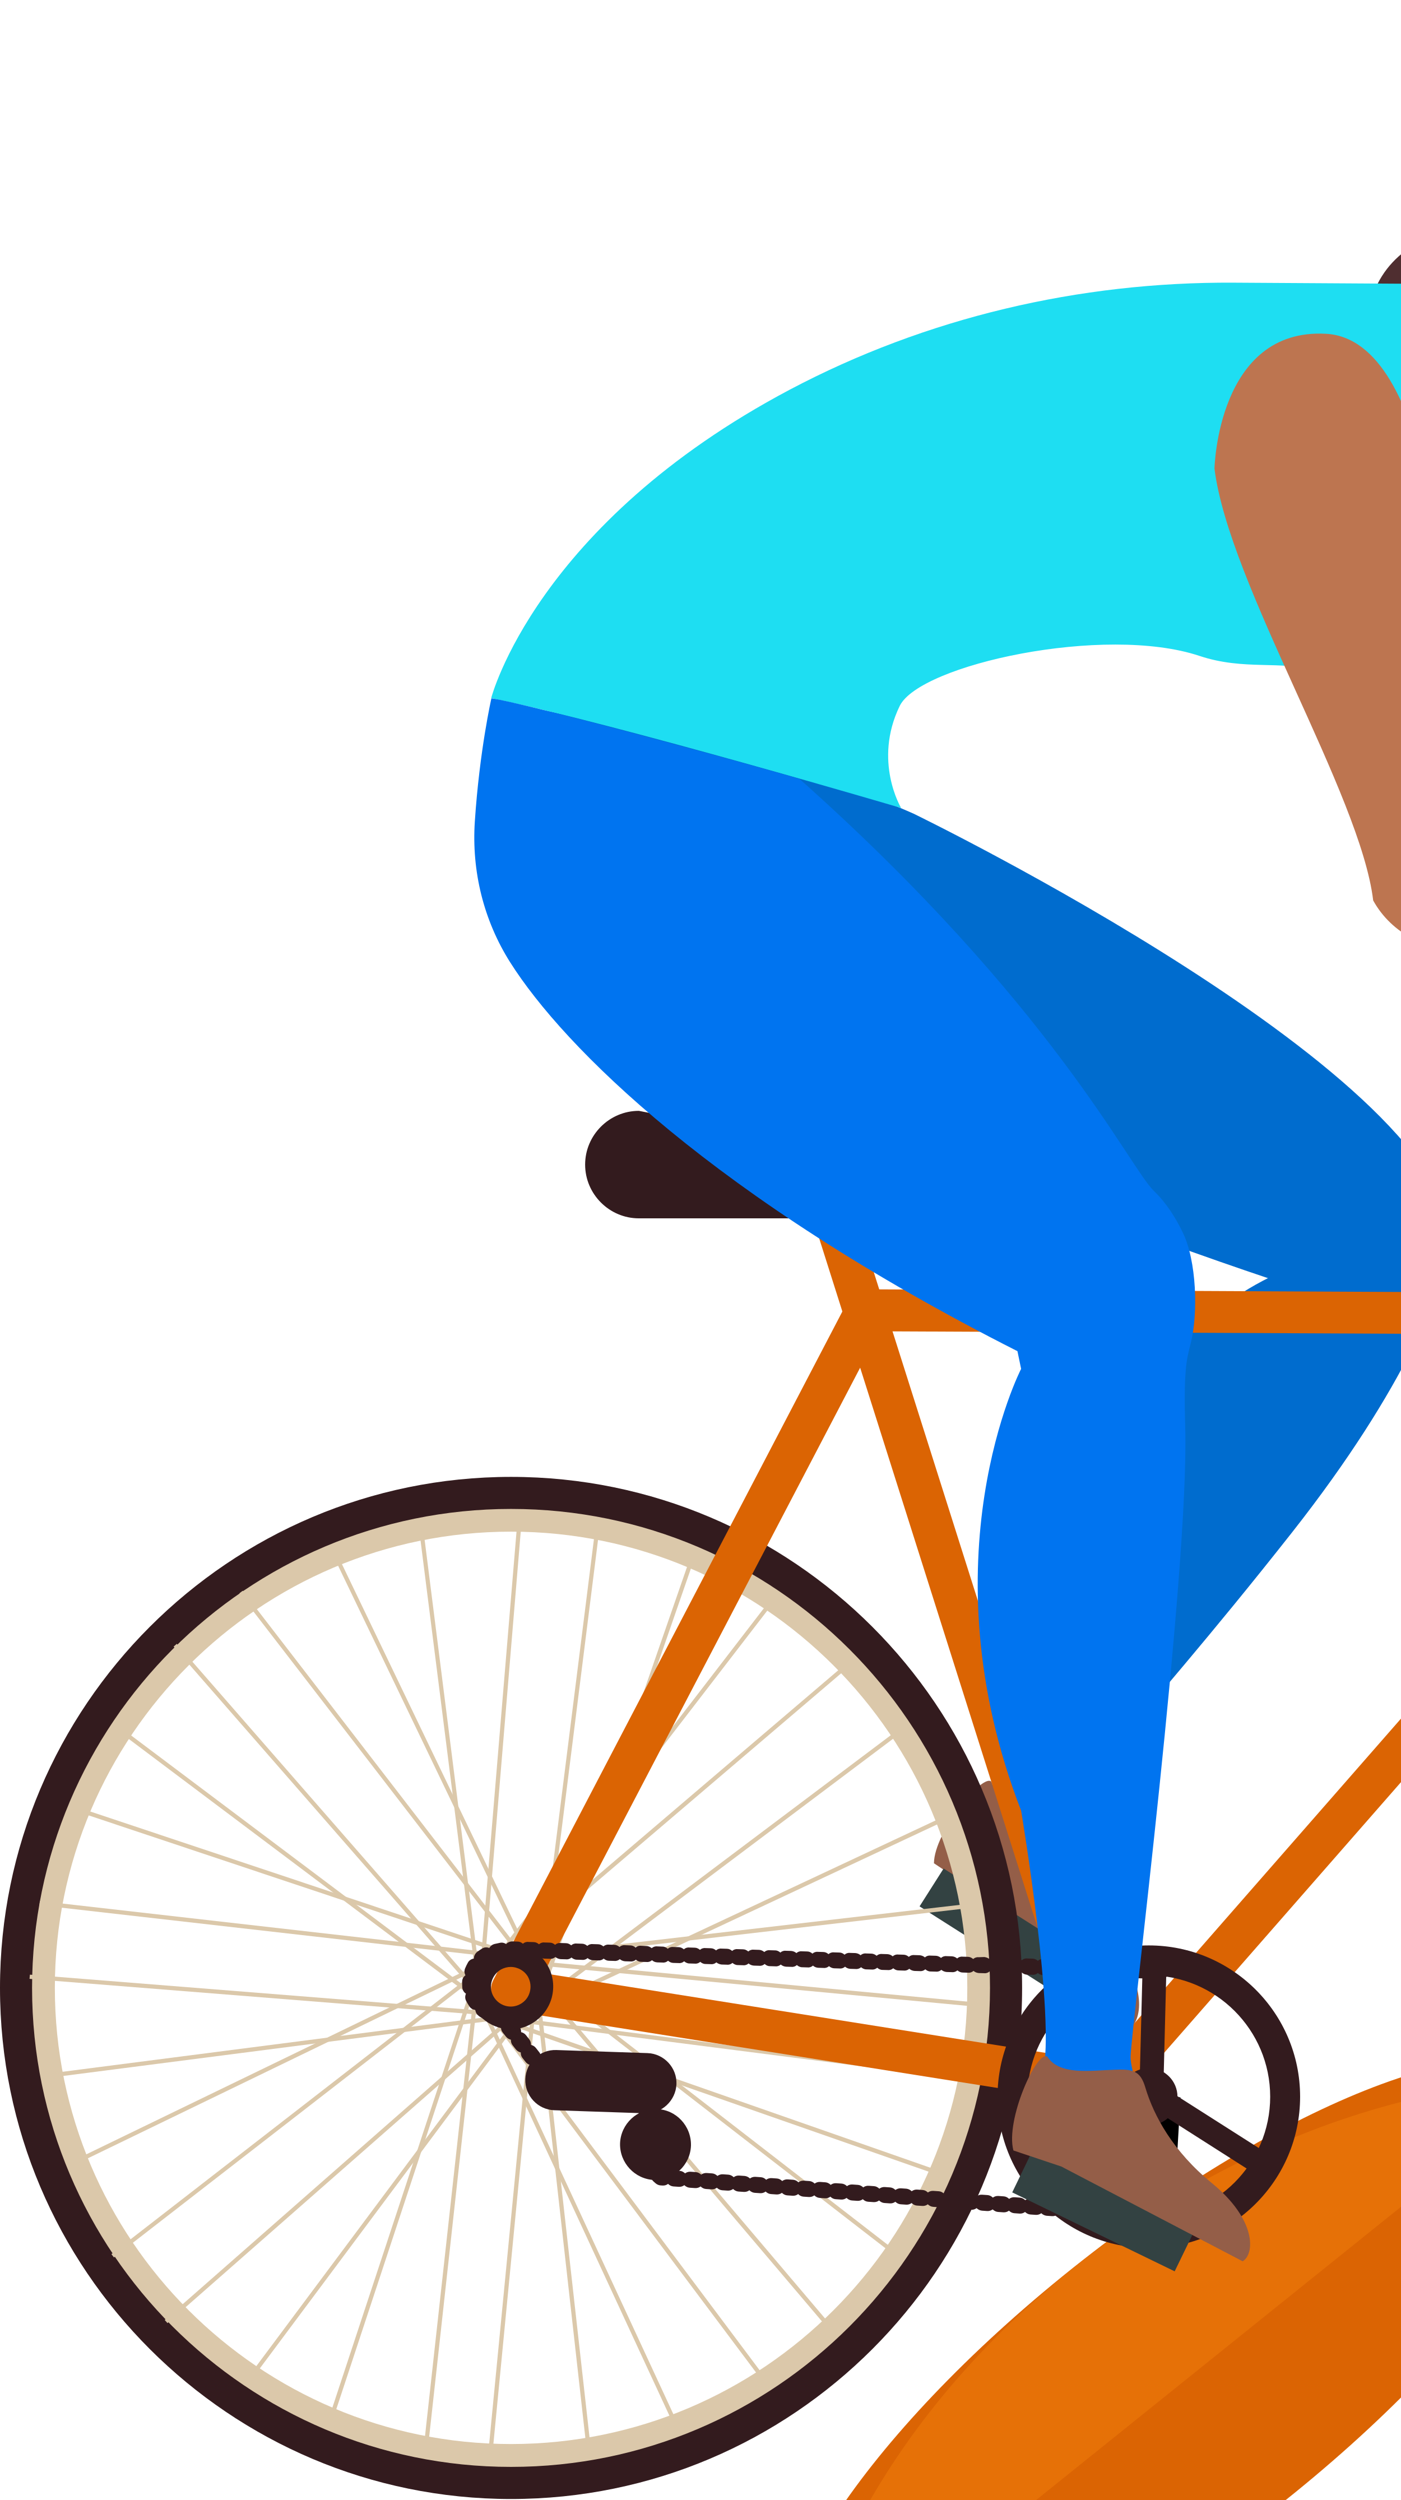 <?xml version="1.0" encoding="utf-8"?>
<!-- Generator: Adobe Illustrator 17.0.0, SVG Export Plug-In . SVG Version: 6.00 Build 0)  -->
<!DOCTYPE svg PUBLIC "-//W3C//DTD SVG 1.1//EN" "http://www.w3.org/Graphics/SVG/1.1/DTD/svg11.dtd">
<svg version="1.1" id="Слой_1" xmlns="http://www.w3.org/2000/svg" xmlns:xlink="http://www.w3.org/1999/xlink" x="0px" y="0px"
	 width="71.167px" height="127px" viewBox="0 0 71.167 127" enable-background="new 0 0 71.167 127" xml:space="preserve">
<g>
	<defs>
		<rect id="SVGID_1_" x="6" y="62" width="108" height="65"/>
	</defs>
	<clipPath id="SVGID_2_">
		<use xlink:href="#SVGID_1_"  overflow="visible"/>
	</clipPath>
	<g clip-path="url(#SVGID_2_)">
		<path fill="#DB6403" d="M40.429,136.39c2.711,3.473,13.617-0.549,24.36-8.984c10.743-8.435,17.255-18.088,14.544-21.562
			c-2.711-3.473-13.617,0.549-24.36,8.984C44.23,123.262,37.719,132.916,40.429,136.39z"/>
		<path opacity="0.47" fill="#F2810B" enable-background="new    " d="M54.391,115.306c-7.744,6.224-12.541,14.07-13.832,21.39
			l38.64-31.055C71.196,105.791,62.136,109.081,54.391,115.306z"/>
	</g>
</g>
<path fill="#4F2E30" d="M78.571,11.338c0,0-8.016-1.123-9.063,4.494c-1.047,5.617,10.636,1.721,10.636,1.721l0.823-4.795
	L78.571,11.338z"/>
<path fill="#006CCE" d="M73.717,63.277c0.499-8.443-27.304-21.943-27.304-21.943c-6.851-3.073-20.85-5.659-20.85-5.659l3.869,7.251
	C25.517,52.797,66.394,65.6,67.521,65.935l5.686-1.371C73.641,63.711,73.717,63.277,73.717,63.277z"/>
<path fill="#006CCE" d="M65.711,63.738c0.019,0-0.076,0.621-0.076,0.621c-1.066,0.445-1.999,0.944-2.833,1.5
	c-3.9,2.593-6.12,6.177-6.942,9.703c-0.647,2.761-0.887,5.427-1.538,7.388c-1.649,5.027-6.5,11.63-6.5,11.63l2.251,1.927
	c0,0,2.692,1.805,4.528,3.13c1.832,1.333,2.452-0.091,2.452-0.091s-3.176-2.388-3.149-5.499c0.027-3.111,3.195-5.369,11.741-16.223
	c5.861-7.453,7.666-12.498,8.073-14.555L65.711,63.738z"/>
<path fill="#945E48" d="M50.359,90.507c-0.415-0.472-2.906,2.548-2.917,4.139l2.129,1.424l7.62,7.072
	c0.704-0.194,1.242-1.851-0.465-4.238c-1.474-2.076-1.954-4.082-1.98-5.575c-0.019-0.925-0.389-1.081-1.276-1.295
	C52.274,91.756,50.701,91.588,50.359,90.507z"/>
<path fill="#334242" d="M55.675,99.838l-7.742-4.924l-1.222,1.923l7.742,4.924L55.675,99.838z"/>
<path fill="none" stroke="#000000" stroke-width="4" stroke-miterlimit="10" d="M57.691,111.201l0.278-4.779"/>
<path fill="#331B1E" d="M45.359,61.887H32.453c-1.5,0-2.73-1.23-2.73-2.73s1.23-2.73,2.73-2.73l6.851,1.344
	c1.5,0,8.785-0.111,8.785,1.39C48.089,60.657,46.859,61.887,45.359,61.887z"/>
<path fill="#331B1E" d="M25.96,126.94C11.649,126.94,0,115.295,0,100.98C0,86.665,11.649,75.02,25.96,75.02
	c14.315,0,25.96,11.645,25.96,25.961C51.924,115.295,40.275,126.94,25.96,126.94z M25.96,76.748
	c-13.359,0-24.231,10.868-24.231,24.232c0,13.359,10.868,24.231,24.231,24.231c13.359,0,24.231-10.868,24.231-24.231
	C50.192,87.617,39.323,76.748,25.96,76.748z"/>
<path fill="#DBC8AA" d="M25.959,125.309c-13.416,0-24.33-10.918-24.33-24.33c0-13.416,10.914-24.331,24.33-24.331
	c13.416,0,24.33,10.914,24.33,24.331C50.282,114.395,39.375,125.309,25.959,125.309z M25.959,77.802
	c-12.776,0-23.173,10.396-23.173,23.173c0,12.776,10.396,23.173,23.173,23.173c12.776,0,23.177-10.397,23.177-23.173
	C49.136,88.202,38.736,77.802,25.959,77.802z"/>
<path fill="#DBC8AA" d="M25.003,102.254l-0.171,0.129l14.178,18.938l0.171-0.129L25.003,102.254z"/>
<path fill="#DBC8AA" d="M24.577,101.851l-0.194,0.087l9.943,21.463l0.194-0.091L24.577,101.851z"/>
<path fill="#DBC8AA" d="M27.023,101.69l-2.281,23.546l0.213,0.019l2.281-23.546L27.023,101.69z"/>
<path fill="#DBC8AA" d="M27.401,101.098l-0.213,0.023l2.635,23.507l0.213-0.023L27.401,101.098z"/>
<path fill="#DBC8AA" d="M26.097,102.484l-0.027,0.21l23.466,3.008l0.027-0.209L26.097,102.484z"/>
<path fill="#DBC8AA" d="M47.765,110.52l-22.331-7.807l0.072-0.205l22.331,7.807L47.765,110.52z"/>
<path fill="#DBC8AA" d="M42.399,118.68l-15.305-18.047l0.167-0.137l15.305,18.047L42.399,118.68z"/>
<path fill="#DBC8AA" d="M26.922,99.962l-0.129,0.167l18.709,14.479l0.129-0.167L26.922,99.962z"/>
<path fill="#DBC8AA" d="M46.025,87.559l-18.907,14.215l0.129,0.172L46.154,87.73L46.025,87.559z"/>
<path fill="#DBC8AA" d="M48.148,92.18L26.73,102.218l0.091,0.194l21.421-10.038L48.148,92.18z"/>
<path fill="#DBC8AA" d="M26.562,99.551l-0.019,0.213l23.553,2.216l0.019-0.213L26.562,99.551z"/>
<path fill="#DBC8AA" d="M49.453,96.679l-23.5,2.723l0.023,0.213l23.5-2.723L49.453,96.679z"/>
<path fill="#DBC8AA" d="M30.291,77.227l-2.951,23.469l0.209,0.027l2.951-23.47L30.291,77.227z"/>
<path fill="#DBC8AA" d="M35.128,78.934l-7.753,22.35l0.202,0.068l7.753-22.35L35.128,78.934z"/>
<path fill="#DBC8AA" d="M43.353,84.185L25.352,99.535l0.137,0.164L43.49,84.348L43.353,84.185z"/>
<path fill="#DBC8AA" d="M39.242,81.121L24.813,99.865l0.168,0.129l14.429-18.744L39.242,81.121z"/>
<path fill="#DBC8AA" d="M12.328,80.805l-0.167,0.129L26.601,99.67l0.168-0.13L12.328,80.805z"/>
<path fill="#DBC8AA" d="M16.983,78.647l-0.19,0.091l10.248,21.322l0.19-0.092L16.983,78.647z"/>
<path fill="#DBC8AA" d="M26.332,76.672l-1.965,23.572l0.213,0.019l1.965-23.572L26.332,76.672z"/>
<path fill="#DBC8AA" d="M21.463,77.368l-0.209,0.027l2.967,23.47l0.209-0.027L21.463,77.368z"/>
<path fill="#DBC8AA" d="M25.508,99.453l-23.5-2.677l0.019-0.213l23.508,2.677L25.508,99.453z"/>
<path fill="#DBC8AA" d="M3.717,91.727l-0.069,0.202l22.438,7.491l0.069-0.202L3.717,91.727z"/>
<path fill="#DBC8AA" d="M8.98,83.5l-0.16,0.141l15.556,17.822l0.16-0.141L8.98,83.5z"/>
<path fill="#DBC8AA" d="M5.93,87.605l-0.129,0.171l18.911,14.212l0.13-0.171L5.93,87.605z"/>
<path fill="#DBC8AA" d="M24.354,100.004L5.66,114.502l0.129,0.167l18.694-14.498L24.354,100.004z"/>
<path fill="#DBC8AA" d="M3.603,110.05l-0.091-0.195l21.284-10.312l0.091,0.194L3.603,110.05z"/>
<path fill="#DBC8AA" d="M25.08,102.395L1.5,100.518l0.019-0.213l23.58,1.877L25.08,102.395z"/>
<path fill="#DBC8AA" d="M25.665,102.34l-23.462,3.024l0.027,0.213l23.462-3.024L25.665,102.34z"/>
<path fill="#DBC8AA" d="M24.07,101.246l-2.593,23.515l0.213,0.023l2.593-23.515L24.07,101.246z"/>
<path fill="#DBC8AA" d="M16.831,123.142l-0.202-0.072l7.414-22.461l0.202,0.065L16.831,123.142z"/>
<path fill="#DBC8AA" d="M26.144,102.235l-17.777,15.61l0.141,0.16l17.777-15.61L26.144,102.235z"/>
<path fill="#DBC8AA" d="M26.644,101.918l-14.14,18.965l0.171,0.125l14.14-18.961L26.644,101.918z"/>
<path fill="#331B1E" d="M99.327,126.94c-14.315,0-25.96-11.649-25.96-25.96c0-14.315,11.645-25.961,25.96-25.961
	c14.315,0,25.961,11.645,25.961,25.961C125.288,115.295,113.638,126.94,99.327,126.94z M99.327,76.748
	c-13.359,0-24.231,10.868-24.231,24.232c0,13.359,10.868,24.231,24.231,24.231c13.363,0,24.232-10.868,24.232-24.231
	C123.555,87.617,112.686,76.748,99.327,76.748z"/>
<path fill="#DBC8AA" d="M99.33,125.309c-13.416,0-24.33-10.918-24.33-24.33c0-13.416,10.918-24.331,24.33-24.331
	c13.413,0,24.331,10.914,24.331,24.331C123.661,114.395,112.746,125.309,99.33,125.309z M99.33,77.802
	c-12.776,0-23.173,10.396-23.173,23.173c0,12.776,10.396,23.173,23.173,23.173c12.777,0,23.177-10.397,23.177-23.173
	C122.503,88.202,112.107,77.802,99.33,77.802z"/>
<path fill="#DBC8AA" d="M99.315,103.08c-0.194,0-0.388-0.027-0.583-0.084c-0.556-0.156-1.017-0.518-1.306-1.02
	c-0.583-1.036-0.221-2.35,0.815-2.944c1.036-0.583,2.361-0.221,2.943,0.815c0.286,0.499,0.351,1.085,0.206,1.637
	c-0.156,0.556-0.518,1.017-1.017,1.307C100.047,102.985,99.685,103.08,99.315,103.08z M99.315,99.912
	c-0.168,0-0.335,0.046-0.491,0.129c-0.48,0.278-0.659,0.887-0.381,1.371s0.887,0.659,1.371,0.381c0.233-0.13,0.408-0.35,0.472-0.609
	c0.073-0.259,0.039-0.53-0.091-0.77C100.001,100.098,99.67,99.912,99.315,99.912z"/>
<path fill="#DBC8AA" d="M98.367,102.254l-0.171,0.126l14.178,18.938l0.171-0.13L98.367,102.254z"/>
<path fill="#DBC8AA" d="M97.94,101.852l-0.194,0.091l9.947,21.463l0.194-0.092L97.94,101.852z"/>
<path fill="#DBC8AA" d="M100.387,101.687l-2.282,23.545l0.213,0.019l2.281-23.545L100.387,101.687z"/>
<path fill="#DBC8AA" d="M100.768,101.102l-0.213,0.022l2.635,23.508l0.209-0.023L100.768,101.102z"/>
<path fill="#DBC8AA" d="M99.46,102.484l-0.027,0.21l23.465,3.008l0.027-0.209L99.46,102.484z"/>
<path fill="#DBC8AA" d="M121.14,110.52l-22.331-7.807l0.065-0.205l22.331,7.807L121.14,110.52z"/>
<path fill="#DBC8AA" d="M115.774,118.68l-15.305-18.047l0.156-0.137l15.305,18.047L115.774,118.68z"/>
<path fill="#DBC8AA" d="M100.294,99.961l-0.13,0.167l18.71,14.479l0.129-0.167L100.294,99.961z"/>
<path fill="#DBC8AA" d="M119.396,87.547l-18.904,14.223l0.13,0.172l18.903-14.224L119.396,87.547z"/>
<path fill="#DBC8AA" d="M121.511,92.18l-21.421,10.038l0.091,0.194l21.421-10.038L121.511,92.18z"/>
<path fill="#DBC8AA" d="M99.929,99.555l-0.019,0.213l23.554,2.212l0.019-0.213L99.929,99.555z"/>
<path fill="#DBC8AA" d="M122.824,96.679l-23.5,2.723l0.023,0.213l23.5-2.723L122.824,96.679z"/>
<path fill="#DBC8AA" d="M103.662,77.22l-2.951,23.469l0.209,0.027l2.952-23.47L103.662,77.22z"/>
<path fill="#DBC8AA" d="M108.5,78.934l-7.754,22.35l0.202,0.068l7.753-22.35L108.5,78.934z"/>
<path fill="#DBC8AA" d="M116.724,84.18L98.723,99.53l0.137,0.164l18.001-15.351L116.724,84.18z"/>
<path fill="#DBC8AA" d="M112.62,81.117L98.188,99.861l0.168,0.13l14.433-18.744L112.62,81.117z"/>
<path fill="#DBC8AA" d="M85.695,80.809l-0.168,0.13l14.441,18.736l0.167-0.13L85.695,80.809z"/>
<path fill="#DBC8AA" d="M90.351,78.648l-0.19,0.091l10.248,21.322l0.19-0.092L90.351,78.648z"/>
<path fill="#DBC8AA" d="M99.699,76.68l-1.965,23.572l0.213,0.019l1.965-23.572L99.699,76.68z"/>
<path fill="#DBC8AA" d="M94.838,77.368l-0.213,0.027l2.967,23.47l0.209-0.027L94.838,77.368z"/>
<path fill="#DBC8AA" d="M98.883,99.453l-23.508-2.677l0.019-0.213l23.508,2.677L98.883,99.453z"/>
<path fill="#DBC8AA" d="M99.465,99.423l-22.434-7.491l0.065-0.213l22.441,7.498L99.465,99.423z"/>
<path fill="#DBC8AA" d="M82.351,83.499l-0.16,0.141l15.556,17.822l0.16-0.141L82.351,83.499z"/>
<path fill="#DBC8AA" d="M79.294,87.609l-0.129,0.171l18.911,14.208l0.13-0.171L79.294,87.609z"/>
<path fill="#DBC8AA" d="M97.726,100.004l-18.694,14.498l0.13,0.167l18.694-14.498L97.726,100.004z"/>
<path fill="#DBC8AA" d="M76.966,110.05l-0.091-0.195l21.288-10.312l0.091,0.194L76.966,110.05z"/>
<path fill="#DBC8AA" d="M74.874,100.297l-0.019,0.213l23.58,1.881l0.015-0.213L74.874,100.297z"/>
<path fill="#DBC8AA" d="M99.044,102.336l-23.462,3.024l0.027,0.209l23.462-3.024L99.044,102.336z"/>
<path fill="#DBC8AA" d="M97.445,101.246l-2.597,23.515l0.213,0.023l2.593-23.515L97.445,101.246z"/>
<path fill="#DBC8AA" d="M90.194,123.142l-0.202-0.072l7.414-22.461l0.206,0.065L90.194,123.142z"/>
<path fill="#DBC8AA" d="M99.523,102.231l-17.776,15.61l0.141,0.16l17.776-15.61L99.523,102.231z"/>
<path fill="#DBC8AA" d="M100.018,101.918l-14.147,18.961l0.171,0.125l14.147-18.96L100.018,101.918z"/>
<path fill="#331B1E" d="M108.282,67.193c-0.545,0-1.009-0.426-1.055-0.982c-0.046-0.583,0.388-1.093,0.971-1.139
	c0.24-0.019,5.899-0.545,5.575-5.221c-0.11-1.63-0.659-2.86-1.622-3.667c-1.683-1.417-4.174-1.158-4.204-1.158
	c-0.038,0-0.084,0.011-0.122,0.011H96.214l-12.407,7.731c-0.499,0.305-0.381,0.628-0.686,0.137
	c-0.316-0.499-0.556-1.862-0.057-2.167l12.285-7.658c0.168-0.103,0.362-0.156,0.564-0.156h11.858
	c0.499-0.046,3.492-0.221,5.72,1.638c1.436,1.196,2.239,2.925,2.388,5.168c0.369,5.427-4.76,7.27-7.529,7.483
	C108.335,67.193,108.308,67.193,108.282,67.193z"/>
<path fill="#BD7550" d="M82.745,19.688c0,0,1.291,1.98,4.273,8.637c2.982,6.657,5.644,10.297,5.644,10.297l-5.945,3.203
	l-8.267-14.213C78.457,27.622,82.452,20.78,82.745,19.688z"/>
<path fill="#BD7550" d="M100.518,50.859c-0.046-0.038-13.21-8.138-13.805-9.037c-1.047-1.592,5.868-3.279,5.868-3.279
	s7.814,8.972,11.39,10.362l2.426,0.453c0,0,4.749,2.658,5.544,3.545c0.796,0.899,0.103,0.693,0.103,0.693s-4.082-1.066-6.862,0.13
	c0,0,0.693,3.176-1.093,3.073c0,0-0.194-1.98-1.489-3.176C101.314,52.454,100.324,52.054,100.518,50.859z"/>
<path fill="#1EDEF2" d="M73.812,15.51c0,0-0.221,4.322,1.085,9.6c0.583,2.38,1.82,1.408,2.982-0.74
	c1.676-3.039,4.863-4.694,4.863-4.694c0,0.637-4.482,10.978-7.845,13.262c-1.862,1.139-5.986,1.809-8.062,1.142
	c-1.725-0.556-3.618,0-5.903-0.762c-4.825-1.608-14.208,0.442-15.229,2.542c-1.363,2.803,0.072,5.183,0.072,5.183
	s-14.288-4.223-20.823-5.583c0,0,2.262-8.831,15.168-15.667c6.935-3.667,14.703-5.48,22.544-5.434l9.258,0.057L73.812,15.51z"/>
<path fill="#BD7550" d="M82.726,19.714l0.023-0.015c0-0.004,0.004-0.008,0.004-0.011l0.023-0.004l2.883-1.729l2.711,0.167
	c0,0,1.158,0.305,1.554-2.315c0.046-0.278,0.065-0.99,0.213-1.618h0.297c0.602,0,1.101-0.122,0.743-1.165
	c-0.008-0.038-0.537-2.045-0.544-2.083c-0.187-0.602,0.103-0.175,0.251-1.592c0.148-1.417-0.518-3.279-0.518-3.279
	s-0.206-0.415-0.716-0.941l-6.261,0.446c0,0-4.92,3.469-4.958,6.432c-0.038,2.906-6.512,2.418-6.512,2.418
	s1.558,13.758,4.056,13.758c0,0,3.047-5.331,6.763-8.441L82.726,19.714z"/>
<path fill="#DB6403" d="M56.339,106.94c-0.057,0-0.11,0-0.168-0.007l-30.34-4.814c-0.335-0.057-0.628-0.27-0.777-0.575
	c-0.156-0.305-0.149-0.666,0.008-0.971l18.016-34.506c0.187-0.35,0.545-0.575,0.944-0.575l41.479,0.206
	c0.583,0,1.055,0.48,1.055,1.066c0,0.583-0.046,1.055-0.628,1.055c0,0,0,0-0.011,0l-41.258-0.194l-17.041,32.609l28.302,4.49
	l30.191-34.506c0.388-0.446,1.055-0.48,1.5-0.103c0.446,0.388,0.48,1.055,0.103,1.5l-30.583,34.951
	C56.933,106.799,56.636,106.94,56.339,106.94z"/>
<path fill="#DB6403" d="M56.339,106.943c-0.453,0-0.868-0.285-1.009-0.742L41.182,61.546c-0.175-0.556,0.129-1.158,0.693-1.333
	c0.556-0.175,1.158,0.129,1.333,0.693l14.147,44.646c0.175,0.556-0.129,1.158-0.693,1.333
	C56.552,106.924,56.442,106.943,56.339,106.943z"/>
<path fill="#331B1E" d="M58.357,107.96c0.803,0,1.455-0.651,1.455-1.454c0-0.804-0.651-1.455-1.455-1.455
	c-0.804,0-1.455,0.651-1.455,1.455C56.906,107.309,57.554,107.96,58.357,107.96z"/>
<path fill="#331B1E" d="M58.357,114.19c-4.238,0-7.685-3.443-7.685-7.685c0-4.242,3.443-7.685,7.685-7.685
	c4.242,0,7.685,3.443,7.685,7.685C66.042,110.747,62.588,114.19,58.357,114.19z M58.357,100.34c-3.397,0-6.165,2.768-6.165,6.165
	c0,3.397,2.769,6.166,6.165,6.166c3.397,0,6.165-2.769,6.165-6.166C64.522,103.108,61.757,100.34,58.357,100.34z"/>
<path fill="#331B1E" d="M99.381,102.466c-0.426,0-0.823-0.251-0.99-0.666L82.606,62.024c-0.13-0.324-0.091-0.693,0.11-0.99
	c0.194-0.286,0.529-0.465,0.88-0.465h11.859c0.499-0.046,3.492-0.221,5.724,1.63c1.436,1.196,2.239,2.925,2.388,5.168
	c0.369,5.427-4.761,7.27-7.529,7.483c-0.594,0.046-1.093-0.388-1.139-0.971c-0.046-0.583,0.388-1.093,0.971-1.139
	c0.24-0.019,5.899-0.545,5.575-5.221c-0.11-1.63-0.658-2.871-1.629-3.675c-1.676-1.398-4.166-1.158-4.193-1.146
	c-0.038,0-0.084,0.012-0.122,0.012H85.15l15.214,38.314c0.213,0.545-0.046,1.158-0.594,1.379
	C99.64,102.44,99.511,102.466,99.381,102.466z"/>
<path fill="#BD7550" d="M92.233,57.915L71.791,47.694c-0.861-0.434-1.573-1.112-2.037-1.953c-0.636-5.375-7.331-16.053-8.062-21.94
	c0,0,0.156-7.15,5.663-6.846c5.51,0.297,5.952,14.271,5.952,14.271s3.526,9.469,4.574,10.801l20.054,15.686l0.194,3.473l-0.796,2.38
	h-5.465l0.899-3.576L92.233,57.915z"/>
<path fill="#331B1E" d="M64.109,110.652l-6.242-3.98l0.175-6.805l1.211,0.027l-0.156,6.131l5.655,3.602L64.109,110.652z"/>
<path fill="#331B1E" d="M58.11,105.876l-5.419,4.28l0.754,0.952l5.419-4.284L58.11,105.876z"/>
<path fill="#DB6403" d="M99.3,103.08c-0.194,0-0.388-0.027-0.583-0.084c-0.556-0.156-1.017-0.518-1.306-1.02
	c-0.583-1.036-0.221-2.35,0.815-2.944c1.036-0.583,2.361-0.221,2.944,0.815c0.285,0.499,0.35,1.085,0.205,1.637
	c-0.156,0.556-0.518,1.017-1.017,1.307C100.031,102.985,99.673,103.08,99.3,103.08z M99.3,99.912c-0.168,0-0.343,0.046-0.491,0.129
	c-0.484,0.278-0.659,0.887-0.381,1.371c0.278,0.484,0.887,0.659,1.371,0.381c0.232-0.13,0.407-0.35,0.472-0.609
	c0.072-0.259,0.038-0.53-0.092-0.77C99.985,100.098,99.654,99.912,99.3,99.912z"/>
<path fill="#331B1E" d="M59.384,100.312c-0.221-0.008-0.4-0.195-0.4-0.415c0.011-0.221,0.194-0.408,0.415-0.396h0.137
	c0.221,0.008,0.4,0.194,0.4,0.415c-0.008,0.22-0.194,0.407-0.415,0.399h-0.137V100.312z"/>
<path fill="#331B1E" d="M32.304,106.923c-0.038,0-0.084-0.008-0.122-0.027l-0.259-0.091c-0.103-0.038-0.175-0.103-0.221-0.187
	c-0.091,0.038-0.194,0.046-0.286,0.008l-0.259-0.092c-0.103-0.038-0.175-0.102-0.221-0.186c-0.091,0.038-0.194,0.045-0.286,0.007
	l-0.259-0.091c-0.103-0.038-0.175-0.103-0.221-0.187c-0.091,0.038-0.194,0.046-0.286,0.008l-0.259-0.091
	c-0.103-0.038-0.175-0.103-0.221-0.187c-0.091,0.038-0.194,0.046-0.286,0.008l-0.259-0.092c-0.103-0.038-0.175-0.103-0.221-0.186
	c-0.091,0.038-0.194,0.045-0.286,0.007l-0.259-0.091c-0.103-0.038-0.175-0.103-0.221-0.187c-0.091,0.038-0.194,0.046-0.286,0.008
	l-0.259-0.092c-0.129-0.045-0.221-0.148-0.259-0.278c-0.137,0.008-0.27-0.045-0.362-0.156l-0.168-0.213
	c-0.065-0.084-0.091-0.187-0.084-0.278c-0.091-0.019-0.187-0.076-0.251-0.156l-0.167-0.213c-0.065-0.084-0.091-0.187-0.084-0.278
	c-0.091-0.019-0.187-0.076-0.251-0.156l-0.167-0.214c-0.057-0.072-0.084-0.156-0.084-0.232c-0.057-0.008-0.103-0.019-0.156-0.046
	l-0.232-0.129c-0.091-0.057-0.156-0.13-0.187-0.221c-0.091,0.019-0.194,0.008-0.286-0.046l-0.084-0.045
	c-0.065-0.039-0.129-0.073-0.187-0.122c-0.103-0.076-0.168-0.187-0.168-0.305c-0.122-0.008-0.232-0.065-0.305-0.175
	c-0.065-0.092-0.122-0.194-0.175-0.297c-0.057-0.122-0.046-0.252,0-0.351c-0.103-0.064-0.168-0.175-0.187-0.297
	c-0.008-0.091-0.008-0.194-0.008-0.285v-0.046c0.008-0.129,0.072-0.24,0.168-0.305c-0.057-0.102-0.065-0.232-0.019-0.35
	c0.046-0.103,0.091-0.206,0.149-0.305c0.065-0.111,0.175-0.175,0.297-0.194c0-0.122,0.057-0.24,0.149-0.324
	c0.091-0.072,0.187-0.137,0.286-0.194c0.11-0.065,0.24-0.065,0.35-0.019c0.057-0.103,0.149-0.175,0.27-0.206l0.267-0.057
	c0.11-0.027,0.232,0,0.316,0.065c0.072-0.084,0.194-0.137,0.316-0.137l0.27,0.008c0.103,0,0.194,0.046,0.267,0.11
	c0.072-0.065,0.167-0.103,0.278-0.091l0.27,0.008c0.103,0,0.194,0.046,0.27,0.11c0.072-0.065,0.168-0.103,0.278-0.091l0.27,0.008
	c0.11,0,0.194,0.046,0.27,0.11c0.072-0.065,0.167-0.103,0.278-0.091l0.27,0.008c0.103,0,0.194,0.046,0.27,0.11
	c0.072-0.065,0.168-0.103,0.278-0.091l0.27,0.008c0.103,0,0.194,0.046,0.27,0.111c0.072-0.065,0.168-0.103,0.278-0.091l0.27,0.008
	c0.103,0,0.194,0.046,0.27,0.11c0.072-0.065,0.168-0.103,0.278-0.091l0.27,0.008c0.103,0,0.194,0.046,0.27,0.111
	c0.072-0.065,0.168-0.103,0.278-0.091l0.27,0.011c0.103,0,0.194,0.046,0.27,0.11c0.072-0.065,0.168-0.103,0.278-0.091l0.27,0.012
	c0.091,0,0.194,0.046,0.27,0.11c0.072-0.065,0.168-0.103,0.278-0.091l0.27,0.011c0.11,0,0.194,0.046,0.267,0.111
	c0.072-0.065,0.167-0.103,0.278-0.091l0.27,0.008c0.103,0,0.194,0.046,0.27,0.11c0.072-0.065,0.168-0.103,0.278-0.091l0.27,0.008
	c0.103,0,0.194,0.046,0.27,0.111c0.072-0.065,0.167-0.103,0.278-0.091l0.27,0.008c0.103,0,0.194,0.046,0.27,0.11
	c0.072-0.065,0.168-0.103,0.278-0.091l0.27,0.008c0.11,0,0.194,0.046,0.27,0.11c0.072-0.065,0.167-0.103,0.278-0.091l0.27,0.008
	c0.103,0,0.194,0.046,0.27,0.111c0.072-0.065,0.168-0.103,0.278-0.091l0.267,0.008c0.091,0,0.194,0.046,0.27,0.11
	c0.072-0.065,0.168-0.103,0.278-0.091l0.267,0.008c0.111,0,0.194,0.046,0.27,0.111c0.072-0.065,0.168-0.103,0.278-0.091l0.27,0.008
	c0.103,0.008,0.194,0.046,0.267,0.11c0.072-0.065,0.167-0.103,0.278-0.091l0.27,0.008c0.103,0,0.194,0.046,0.267,0.11
	c0.072-0.065,0.168-0.103,0.278-0.091l0.27,0.008c0.103,0,0.194,0.046,0.267,0.11c0.072-0.065,0.168-0.103,0.278-0.091l0.27,0.008
	c0.111,0,0.194,0.046,0.267,0.11c0.072-0.065,0.168-0.103,0.278-0.091l0.27,0.008c0.103,0.008,0.194,0.046,0.267,0.111
	c0.072-0.065,0.167-0.103,0.278-0.091l0.27,0.008c0.091,0,0.194,0.046,0.267,0.11c0.072-0.065,0.168-0.103,0.278-0.091l0.27,0.008
	c0.11,0.008,0.194,0.046,0.27,0.111c0.072-0.065,0.167-0.103,0.278-0.091l0.27,0.008c0.103,0,0.194,0.046,0.27,0.11
	c0.072-0.065,0.168-0.103,0.278-0.091l0.27,0.008c0.103,0.008,0.194,0.046,0.27,0.11c0.072-0.065,0.167-0.103,0.278-0.091
	l0.27,0.008c0.091,0,0.194,0.046,0.27,0.11c0.072-0.065,0.168-0.103,0.278-0.091l0.27,0.008c0.11,0.008,0.194,0.046,0.27,0.11
	c0.072-0.065,0.167-0.103,0.278-0.091l0.267,0.008c0.103,0,0.194,0.046,0.27,0.111c0.076-0.065,0.168-0.103,0.278-0.091L50,99.409
	c0.091,0.011,0.194,0.046,0.267,0.11c0.072-0.065,0.167-0.103,0.278-0.091l0.27,0.008c0.111,0,0.194,0.046,0.27,0.111
	c0.072-0.065,0.168-0.103,0.278-0.091l0.27,0.008c0.103,0.008,0.194,0.046,0.27,0.11c0.072-0.065,0.168-0.103,0.278-0.091
	l0.27,0.008c0.103,0,0.194,0.046,0.27,0.111c0.072-0.065,0.168-0.103,0.278-0.091l0.27,0.008c0.103,0,0.194,0.046,0.267,0.11
	c0.076-0.065,0.167-0.103,0.278-0.091l0.27,0.008c0.103,0,0.194,0.046,0.27,0.11c0.072-0.065,0.168-0.103,0.278-0.091l0.27,0.008
	c0.103,0.008,0.194,0.046,0.27,0.111c0.076-0.065,0.167-0.103,0.278-0.091l0.27,0.008c0.091,0,0.194,0.046,0.27,0.11
	c0.072-0.065,0.168-0.103,0.278-0.091l0.27,0.008c0.11,0.008,0.194,0.046,0.27,0.111c0.072-0.065,0.167-0.103,0.278-0.091
	l0.27,0.008c0.103,0,0.194,0.046,0.27,0.11c0.072-0.065,0.168-0.103,0.278-0.091l0.27,0.008c0.103,0,0.194,0.046,0.27,0.11
	c0.076-0.065,0.168-0.103,0.278-0.091l0.27,0.008c0.221,0.008,0.396,0.194,0.396,0.415c-0.008,0.22-0.194,0.407-0.415,0.399
	l-0.27-0.007c-0.11-0.008-0.194-0.046-0.27-0.111c-0.072,0.065-0.168,0.103-0.278,0.092l-0.27-0.008c-0.103,0-0.194-0.046-0.27-0.11
	c-0.072,0.064-0.168,0.103-0.278,0.091l-0.267-0.007c-0.103,0-0.194-0.046-0.27-0.111c-0.076,0.065-0.168,0.103-0.278,0.091
	l-0.267-0.007c-0.103,0-0.194-0.046-0.27-0.111c-0.072,0.065-0.167,0.103-0.278,0.092l-0.27-0.008c-0.11,0-0.194-0.045-0.27-0.11
	c-0.072,0.065-0.168,0.103-0.278,0.091l-0.27-0.007c-0.103-0.008-0.194-0.046-0.27-0.111c-0.072,0.065-0.167,0.103-0.278,0.092
	l-0.267-0.008c-0.103,0-0.194-0.046-0.27-0.111c-0.076,0.065-0.168,0.103-0.278,0.092l-0.27-0.008
	c-0.11-0.007-0.194-0.045-0.267-0.11c-0.072,0.065-0.167,0.103-0.278,0.091l-0.27-0.007c-0.103,0-0.194-0.046-0.27-0.111
	c-0.072,0.065-0.168,0.103-0.278,0.092l-0.27-0.008c-0.103-0.008-0.194-0.046-0.27-0.111c-0.072,0.065-0.167,0.103-0.278,0.092
	l-0.27-0.008c-0.122,0-0.194-0.045-0.266-0.11c-0.076,0.065-0.168,0.103-0.278,0.091l-0.27-0.007
	c-0.11-0.012-0.194-0.046-0.27-0.111c-0.072,0.065-0.167,0.103-0.278,0.092l-0.27-0.008c-0.103,0-0.194-0.046-0.27-0.11
	c-0.072,0.064-0.168,0.102-0.278,0.091l-0.267-0.008c-0.091-0.007-0.194-0.045-0.27-0.11c-0.072,0.065-0.167,0.103-0.278,0.091
	l-0.267-0.007c-0.11,0-0.194-0.046-0.27-0.111c-0.072,0.065-0.168,0.103-0.278,0.092l-0.267-0.008
	c-0.103-0.008-0.194-0.046-0.27-0.111c-0.072,0.065-0.167,0.103-0.278,0.092l-0.266-0.008c-0.103,0-0.194-0.045-0.27-0.11
	c-0.072,0.065-0.168,0.103-0.278,0.091l-0.27-0.007c-0.103,0-0.194-0.046-0.267-0.111c-0.072,0.065-0.167,0.103-0.278,0.092
	l-0.27-0.008c-0.111,0-0.194-0.046-0.27-0.11c-0.072,0.065-0.168,0.102-0.278,0.091l-0.27-0.008
	c-0.103-0.007-0.194-0.045-0.267-0.11c-0.072,0.065-0.167,0.103-0.278,0.091l-0.27-0.008c-0.091,0-0.194-0.046-0.267-0.11
	c-0.072,0.065-0.168,0.103-0.278,0.091l-0.27-0.008c-0.11-0.008-0.194-0.046-0.267-0.11c-0.072,0.065-0.167,0.103-0.278,0.091
	l-0.27-0.008c-0.103,0-0.194-0.046-0.27-0.111c-0.072,0.065-0.168,0.103-0.278,0.091l-0.27-0.008
	c-0.103-0.008-0.194-0.046-0.27-0.11c-0.072,0.065-0.167,0.103-0.278,0.091l-0.27-0.008c-0.122,0-0.194-0.046-0.27-0.111
	c-0.072,0.065-0.168,0.103-0.278,0.091l-0.27-0.008c-0.11-0.008-0.194-0.046-0.27-0.11c-0.072,0.065-0.167,0.103-0.278,0.091
	l-0.27-0.008c-0.103,0-0.194-0.046-0.27-0.111c-0.072,0.065-0.168,0.103-0.278,0.091l-0.27-0.008
	c-0.091-0.008-0.194-0.046-0.27-0.11c-0.072,0.065-0.167,0.103-0.278,0.091l-0.27-0.008c-0.11,0-0.194-0.046-0.27-0.11
	c-0.072,0.065-0.168,0.103-0.278,0.091l-0.27-0.008c-0.103,0-0.194-0.046-0.27-0.111c-0.072,0.065-0.168,0.103-0.278,0.091
	l-0.27-0.008c-0.103,0-0.194-0.046-0.27-0.11c-0.072,0.065-0.167,0.103-0.278,0.091l-0.267-0.008
	c-0.122-0.008-0.194-0.046-0.27-0.111c-0.072,0.065-0.168,0.103-0.278,0.091l-0.27-0.008c-0.11,0-0.194-0.046-0.27-0.11
	c-0.072,0.065-0.167,0.103-0.278,0.091l-0.27-0.008c-0.103-0.008-0.194-0.046-0.27-0.11c-0.072,0.065-0.168,0.103-0.278,0.091
	l-0.27-0.008c-0.103,0-0.194-0.046-0.27-0.11c-0.072,0.065-0.168,0.103-0.278,0.091l-0.27-0.008c-0.111-0.008-0.194-0.046-0.27-0.11
	c-0.072,0.065-0.168,0.103-0.278,0.091l-0.27-0.008c-0.103,0-0.194-0.046-0.27-0.111c-0.072,0.065-0.167,0.103-0.278,0.091
	l-0.27-0.008c-0.103-0.008-0.194-0.046-0.27-0.11c-0.072,0.065-0.168,0.103-0.278,0.091l-0.27-0.008
	c-0.122,0-0.194-0.046-0.27-0.111c-0.072,0.065-0.167,0.103-0.278,0.091l-0.27-0.011c-0.103,0-0.194-0.046-0.27-0.11
	c-0.072,0.065-0.168,0.103-0.278,0.091l-0.267-0.012c-0.084,0-0.156-0.027-0.221-0.072c-0.057,0.065-0.129,0.11-0.213,0.13
	l-0.27,0.057c-0.084,0.019-0.168,0.008-0.24-0.019c-0.038,0.065-0.091,0.122-0.156,0.156c-0.057,0.038-0.11,0.072-0.167,0.11
	c-0.065,0.046-0.129,0.072-0.202,0.084c0,0.072-0.019,0.148-0.057,0.214c-0.038,0.053-0.065,0.122-0.091,0.186
	c-0.027,0.073-0.072,0.137-0.137,0.176c0.038,0.064,0.057,0.137,0.046,0.22v0.027c0,0.057,0,0.122,0.008,0.175
	c0.008,0.076-0.008,0.156-0.038,0.221c0.065,0.038,0.11,0.091,0.149,0.168c0.027,0.064,0.065,0.122,0.103,0.175
	c0.046,0.065,0.065,0.141,0.072,0.213c0.072,0,0.149,0.027,0.213,0.072c0.038,0.027,0.072,0.046,0.111,0.073l0.084,0.045
	c0.091,0.058,0.156,0.13,0.187,0.221c0.091-0.019,0.194-0.011,0.286,0.046l0.24,0.13c0.129,0.072,0.202,0.205,0.202,0.342
	c0.11,0.008,0.213,0.065,0.278,0.156l0.168,0.214c0.065,0.083,0.091,0.186,0.084,0.278c0.091,0.019,0.187,0.072,0.251,0.156
	l0.167,0.213c0.065,0.084,0.091,0.187,0.084,0.278c0.091,0.019,0.187,0.072,0.251,0.156l0.168,0.213
	c0.038,0.046,0.057,0.092,0.065,0.138c0.057,0,0.111,0,0.168,0.019l0.259,0.091c0.103,0.038,0.175,0.103,0.221,0.187
	c0.091-0.039,0.194-0.046,0.286-0.008l0.259,0.091c0.103,0.038,0.175,0.103,0.221,0.187c0.091-0.038,0.194-0.046,0.286-0.008
	l0.259,0.092c0.103,0.038,0.175,0.103,0.221,0.186c0.091-0.038,0.194-0.045,0.286-0.007l0.259,0.091
	c0.103,0.038,0.175,0.103,0.221,0.187c0.091-0.038,0.194-0.046,0.286-0.008l0.259,0.092c0.103,0.038,0.175,0.102,0.221,0.186
	c0.091-0.038,0.194-0.046,0.286-0.008l0.259,0.092c0.103,0.038,0.175,0.103,0.221,0.186c0.091-0.038,0.194-0.045,0.286-0.007
	l0.259,0.091c0.213,0.076,0.324,0.305,0.251,0.518C32.647,106.82,32.479,106.93,32.304,106.923z"/>
<path fill="#331B1E" d="M32.961,107.286c-0.167-0.008-0.305-0.11-0.369-0.259c-0.137-0.103-0.202-0.285-0.137-0.464
	c0.072-0.214,0.305-0.324,0.518-0.252l0.129,0.046c0.156,0.057,0.259,0.194,0.27,0.362l0.008,0.137
	c0.019,0.221-0.156,0.415-0.381,0.434C32.992,107.286,32.973,107.286,32.961,107.286z"/>
<path fill="#331B1E" d="M58.407,112.96c-0.012,0-0.012,0-0.019,0l-0.278-0.019c-0.103-0.011-0.194-0.057-0.27-0.129
	c-0.076,0.057-0.175,0.091-0.278,0.084l-0.278-0.019c-0.103-0.008-0.194-0.054-0.27-0.13c-0.076,0.057-0.175,0.091-0.278,0.084
	l-0.278-0.019c-0.103-0.008-0.194-0.057-0.27-0.13c-0.076,0.057-0.175,0.092-0.278,0.084l-0.278-0.019
	c-0.103-0.008-0.194-0.057-0.27-0.129c-0.072,0.057-0.175,0.091-0.278,0.083l-0.278-0.019c-0.103-0.007-0.194-0.057-0.27-0.129
	c-0.072,0.053-0.175,0.091-0.278,0.084l-0.267-0.019c-0.103-0.008-0.194-0.058-0.27-0.13c-0.076,0.057-0.175,0.091-0.278,0.084
	l-0.278-0.019c-0.103-0.012-0.194-0.057-0.27-0.13c-0.076,0.057-0.175,0.092-0.278,0.084l-0.278-0.019
	c-0.103-0.008-0.194-0.057-0.27-0.129c-0.072,0.057-0.175,0.091-0.278,0.083l-0.27-0.019c-0.103-0.007-0.194-0.057-0.27-0.129
	c-0.072,0.057-0.175,0.091-0.278,0.084l-0.278-0.019c-0.103-0.008-0.194-0.058-0.27-0.13c-0.072,0.053-0.175,0.092-0.278,0.084
	l-0.27-0.019c-0.103-0.012-0.194-0.057-0.27-0.13c-0.072,0.058-0.175,0.092-0.278,0.084l-0.278-0.019
	c-0.103-0.007-0.194-0.057-0.27-0.129c-0.072,0.057-0.175,0.091-0.278,0.083l-0.278-0.019c-0.103-0.007-0.194-0.057-0.27-0.129
	c-0.072,0.057-0.175,0.091-0.278,0.084l-0.278-0.019c-0.103-0.008-0.194-0.057-0.27-0.13c-0.072,0.057-0.175,0.092-0.278,0.084
	l-0.278-0.019c-0.103-0.008-0.194-0.057-0.267-0.13c-0.072,0.058-0.175,0.092-0.278,0.084l-0.278-0.019
	c-0.103-0.007-0.194-0.057-0.27-0.129c-0.072,0.057-0.175,0.091-0.278,0.083l-0.278-0.019c-0.103-0.007-0.194-0.057-0.27-0.129
	c-0.072,0.057-0.175,0.091-0.278,0.084l-0.278-0.019c-0.103-0.008-0.194-0.054-0.27-0.13c-0.072,0.057-0.175,0.092-0.278,0.084
	l-0.278-0.019c-0.103-0.008-0.194-0.057-0.27-0.13c-0.072,0.058-0.175,0.092-0.278,0.084l-0.278-0.019
	c-0.103-0.007-0.194-0.057-0.266-0.129c-0.072,0.057-0.175,0.091-0.278,0.084l-0.27-0.02c-0.103-0.007-0.194-0.057-0.267-0.129
	c-0.072,0.057-0.175,0.091-0.278,0.084l-0.278-0.019c-0.103-0.008-0.194-0.057-0.266-0.13c-0.072,0.057-0.175,0.092-0.278,0.084
	l-0.278-0.019c-0.103-0.008-0.194-0.057-0.27-0.129c-0.072,0.057-0.175,0.091-0.278,0.083l-0.278-0.019
	c-0.103-0.007-0.194-0.057-0.27-0.129c-0.072,0.057-0.175,0.091-0.278,0.084l-0.278-0.019c-0.103-0.008-0.194-0.058-0.27-0.13
	c-0.072,0.057-0.175,0.091-0.278,0.084l-0.278-0.019c-0.103-0.008-0.194-0.057-0.27-0.13c-0.072,0.054-0.175,0.092-0.278,0.084
	l-0.278-0.019c-0.103-0.008-0.194-0.057-0.27-0.129c-0.072,0.057-0.175,0.091-0.278,0.083l-0.278-0.019
	c-0.103-0.007-0.194-0.057-0.27-0.129c-0.072,0.057-0.175,0.091-0.278,0.084l-0.278-0.019c-0.103-0.008-0.194-0.058-0.27-0.13
	c-0.072,0.057-0.175,0.091-0.278,0.084l-0.278-0.019c-0.103-0.008-0.194-0.057-0.27-0.13c-0.072,0.057-0.175,0.092-0.278,0.084
	l-0.11-0.007c-0.091-0.008-0.175-0.046-0.251-0.111l-0.122-0.11c-0.072-0.077-0.122-0.168-0.129-0.267
	c-0.091,0-0.194-0.038-0.27-0.11c-0.072-0.073-0.13-0.176-0.137-0.278l-0.019-0.267c-0.008-0.103,0.027-0.206,0.084-0.278
	c-0.072-0.065-0.122-0.156-0.122-0.266l-0.019-0.278c-0.008-0.103,0.027-0.206,0.084-0.278c-0.072-0.065-0.122-0.157-0.122-0.267
	l-0.019-0.278c-0.008-0.103,0.027-0.206,0.084-0.278c-0.072-0.065-0.122-0.156-0.122-0.267l-0.019-0.278
	c-0.019-0.22,0.156-0.415,0.381-0.434c0.232-0.019,0.415,0.156,0.434,0.381l0.019,0.278c0.008,0.103-0.027,0.202-0.084,0.278
	c0.072,0.065,0.122,0.156,0.122,0.27l0.019,0.278c0.008,0.103-0.027,0.206-0.084,0.278c0.072,0.065,0.122,0.157,0.122,0.271
	l0.019,0.278c0.008,0.103-0.027,0.205-0.084,0.278c0.072,0.065,0.122,0.156,0.122,0.27l0.019,0.232c0,0.008,0,0.02,0,0.027
	c0.103,0,0.202,0.038,0.278,0.111l0.019,0.019c0.091,0.019,0.168,0.057,0.232,0.121c0.072-0.057,0.175-0.091,0.278-0.083l0.27,0.019
	c0.103,0.007,0.194,0.057,0.27,0.129c0.072-0.057,0.175-0.091,0.278-0.084l0.27,0.019c0.103,0.008,0.194,0.058,0.27,0.13
	c0.072-0.057,0.175-0.091,0.278-0.084l0.278,0.019c0.103,0.008,0.194,0.057,0.27,0.13c0.072-0.054,0.175-0.092,0.278-0.084
	l0.278,0.019c0.103,0.008,0.194,0.057,0.27,0.129c0.072-0.057,0.175-0.091,0.278-0.083l0.278,0.019
	c0.103,0.011,0.194,0.057,0.27,0.129c0.072-0.057,0.175-0.091,0.278-0.084l0.278,0.019c0.103,0.008,0.194,0.054,0.267,0.13
	c0.072-0.057,0.175-0.091,0.278-0.084l0.27,0.019c0.103,0.008,0.194,0.057,0.267,0.13c0.072-0.057,0.175-0.092,0.278-0.084
	l0.278,0.019c0.103,0.008,0.194,0.057,0.267,0.129c0.072-0.057,0.175-0.091,0.278-0.083l0.278,0.019
	c0.103,0.007,0.194,0.057,0.27,0.129c0.072-0.057,0.175-0.091,0.278-0.084l0.267,0.019c0.103,0.008,0.194,0.058,0.27,0.13
	c0.072-0.057,0.175-0.092,0.278-0.084l0.278,0.019c0.103,0.008,0.194,0.057,0.27,0.13c0.072-0.058,0.175-0.092,0.278-0.084
	l0.278,0.019c0.103,0.007,0.194,0.057,0.27,0.129c0.072-0.057,0.175-0.091,0.278-0.083l0.27,0.019
	c0.103,0.007,0.194,0.057,0.27,0.129c0.072-0.057,0.175-0.091,0.278-0.084l0.27,0.019c0.103,0.008,0.194,0.057,0.27,0.13
	c0.072-0.053,0.175-0.092,0.278-0.084l0.278,0.019c0.103,0.012,0.194,0.057,0.27,0.13c0.072-0.058,0.175-0.092,0.278-0.084
	l0.278,0.019c0.103,0.007,0.194,0.057,0.267,0.129c0.072-0.057,0.175-0.091,0.278-0.083l0.278,0.019
	c0.103,0.007,0.194,0.057,0.27,0.129c0.072-0.057,0.175-0.091,0.278-0.084l0.278,0.019c0.103,0.008,0.194,0.057,0.266,0.13
	c0.076-0.057,0.175-0.092,0.278-0.084l0.278,0.019c0.103,0.008,0.194,0.057,0.27,0.13c0.076-0.058,0.175-0.092,0.278-0.084
	l0.278,0.019c0.103,0.007,0.194,0.057,0.27,0.129c0.076-0.057,0.175-0.091,0.278-0.084l0.278,0.02
	c0.103,0.007,0.194,0.057,0.27,0.129c0.072-0.057,0.175-0.091,0.278-0.084l0.27,0.019c0.103,0.008,0.194,0.057,0.27,0.13
	c0.072-0.057,0.175-0.092,0.278-0.084l0.27,0.019c0.103,0.008,0.194,0.057,0.27,0.129c0.072-0.057,0.175-0.091,0.278-0.083
	l0.278,0.019c0.103,0.007,0.194,0.057,0.27,0.129c0.072-0.053,0.175-0.091,0.278-0.084l0.278,0.019
	c0.103,0.008,0.194,0.058,0.27,0.13c0.072-0.057,0.175-0.091,0.278-0.084l0.278,0.019c0.103,0.008,0.194,0.057,0.27,0.13
	c0.072-0.057,0.175-0.092,0.278-0.084l0.278,0.019c0.103,0.008,0.194,0.057,0.27,0.129c0.072-0.057,0.175-0.091,0.278-0.083
	l0.278,0.019c0.103,0.007,0.194,0.057,0.27,0.129c0.072-0.057,0.175-0.091,0.278-0.084l0.278,0.019
	c0.103,0.008,0.194,0.058,0.27,0.13c0.072-0.057,0.175-0.091,0.278-0.084l0.278,0.019c0.221,0.019,0.388,0.213,0.381,0.434
	C58.803,112.804,58.616,112.968,58.407,112.96z"/>
<path fill="#331B1E" d="M59.08,113.014c-0.008,0-0.008,0-0.019,0l-0.141-0.007c-0.221-0.019-0.388-0.214-0.381-0.435
	c0.019-0.22,0.206-0.388,0.434-0.38l0.141,0.007c0.221,0.019,0.389,0.214,0.381,0.434C59.487,112.858,59.301,113.026,59.08,113.014z
	"/>
<path fill="#0074F0" d="M24.962,35.473c0,0-0.602,2.628-0.842,6.257c-0.168,2.517,0.445,5.019,1.797,7.155
	c2.704,4.277,10.343,11.942,25.766,19.749l0.187,0.899c0,0-4.962,9.631,0,22.441c0,0,1.786,10.629,1.093,13.405
	s-0.499,3.972-0.499,3.972l9.185,4.185c0,0,0.822-2.064-2.498-3.861c0,0-1.721-3.991-1.721-5.187s2.982-24.719,2.776-31.97
	c-0.084-2.898,0.065-3.454,0.278-4.277c0.388-1.546,0.297-4.193-0.4-5.628c-0.369-0.769-0.853-1.527-1.462-2.11
	c-1.276-1.222-5.091-9.418-17.997-20.926C40.542,39.498,26.703,35.694,24.962,35.473z"/>
<path fill="#334242" d="M60.664,113.326l-8.252-4.01l-0.994,2.049l8.252,4.01L60.664,113.326z"/>
<path fill="#331B1E" d="M25.952,103.081c-0.194,0-0.388-0.027-0.583-0.084c-0.556-0.156-1.017-0.518-1.306-1.02
	c-0.583-1.036-0.221-2.35,0.815-2.944c1.036-0.583,2.361-0.221,2.944,0.815c0.286,0.499,0.35,1.085,0.202,1.637
	c-0.156,0.556-0.518,1.017-1.017,1.307C26.683,102.986,26.322,103.081,25.952,103.081z M25.941,99.913
	c-0.168,0-0.335,0.046-0.491,0.129c-0.48,0.278-0.659,0.887-0.381,1.371s0.887,0.659,1.371,0.381c0.232-0.13,0.407-0.35,0.472-0.609
	c0.072-0.259,0.038-0.53-0.091-0.77C26.638,100.099,26.295,99.913,25.941,99.913z"/>
<path fill="#945E48" d="M53.2,104.468c-0.529-0.342-2.14,3.222-1.721,4.768l2.433,0.815l9.212,4.814
	c0.621-0.37,0.712-2.11-1.565-3.972c-1.973-1.611-2.955-3.428-3.378-4.852c-0.259-0.88-0.659-0.944-1.573-0.906
	C55.375,105.173,53.821,105.432,53.2,104.468z"/>
<path fill="#331B1E" d="M32.778,107.348l-4.619-0.156c-0.842-0.027-1.508-0.743-1.474-1.584c0.027-0.842,0.739-1.508,1.584-1.474
	l4.619,0.156c0.842,0.027,1.508,0.743,1.474,1.584C34.324,106.708,33.612,107.375,32.778,107.348z"/>
<path fill="#331B1E" d="M35.099,108.995c-0.038,0.99-0.872,1.767-1.862,1.74c-0.99-0.038-1.767-0.872-1.74-1.862
	c0.038-0.99,0.872-1.767,1.862-1.74C34.349,107.159,35.126,107.997,35.099,108.995z"/>
<path fill="#331B1E" d="M87.696,10.206c0.24,0,1.196,0.137,1.622-0.027c0,0-0.175,0.887-0.937,0.872
	c-0.666-0.019-0.731-0.647-0.705-0.796C87.688,10.222,87.696,10.206,87.696,10.206z"/>
<path fill="#331B1E" d="M90.049,15.215c0,0-1.12,0-1.028,0.13c0.084,0.129,0.964,0.343,0.964,0.343L90.049,15.215z"/>
<path fill="#331B1E" d="M87.254,9.465c0,0,2.213-0.4,2.574-0.084c0.362,0.316,0.335-0.48,0.335-0.48S88.56,8.334,87.254,9.465z"/>
<path fill="#4F2E30" d="M90.364,6.067c0,0-1.657-1.295-4.429-0.072c-2.772,1.222-2.696,3.146-2.696,3.146s-1.047-0.625-1.649,0.35
	c-0.598,0.975-0.175,2.57,0.198,2.795s0.948-0.301,0.948-0.301s0.198,1.15-0.998,2.346c-1.196,1.196-3.047,1.999-3.047,1.999
	l-3.408-2.46c0,0-1.649-7.613,2.022-10.899C82.294-1.492,88.574,0.622,90.364,6.067z"/>
<path fill="#0074F0" d="M90.622,6.898c-0.598-0.526-2.346-0.468-4.162-0.206c-1.299,0.187-3.972,0.377-6.268,1.184
	c-0.788,0.278-1.325,2.049-2.049,2.136c-1.896,0.225-2.887,0.225-3.58,0.244c-0.328,0.008,1.101-2.053-0.114-3.416
	c-1.024-1.15,0.202-4.372,5.408-6.12c4.855-1.63,7.894-0.267,10.427,1.797c1.348,1.101,2.068,2.243,1.999,3.02
	C92.21,6.323,91.148,6.643,90.622,6.898z"/>
<path fill="#005CAF" d="M86.035,2.842c-2.266-0.076-3.397,0.244-3.047,0.804c0.35,0.56,0.392,1.436,1.249,1.447
	c0.857,0.011,4.341-0.682,4.962-0.941c0.621-0.259-0.232-0.598-0.842-0.842C87.749,3.067,86.035,2.842,86.035,2.842z"/>
<path fill="#005CAF" d="M80.591,3.196c-1.036-0.027-3.222,0.4-4.147,1.797c-0.925,1.398-0.8,2.049-0.301,2.098
	c0.499,0.05,3.77-1.325,4.596-1.398c0.823-0.076,1.523-0.225,1.398-0.647C82.012,4.625,81.566,3.223,80.591,3.196z"/>
<path fill="#005CAF" d="M85.933,2.248c-0.895-0.008-3.721-0.076-5.644,0.251c-1.923,0.328-2.296,0.251-1.649-0.251
	c0.647-0.499,2.464-1.104,3.747-1.348C85.286,0.352,88.98,2.275,85.933,2.248z"/>
<path fill="#005CAF" d="M90.377,6.768c0.038,0.019,0.072,0.042,0.107,0.061c0.031,0.023,0.065,0.042,0.091,0.069
	c0.526-0.255,1.584-0.575,1.653-1.356c0.019-0.198-0.015-0.419-0.099-0.655c-2.072,0.152-9.079,1.181-11.988,2.989
	c2.292-0.811,4.97-0.998,6.268-1.184c1.546-0.225,3.043-0.297,3.82,0.011C90.286,6.722,90.331,6.745,90.377,6.768z"/>
</svg>
